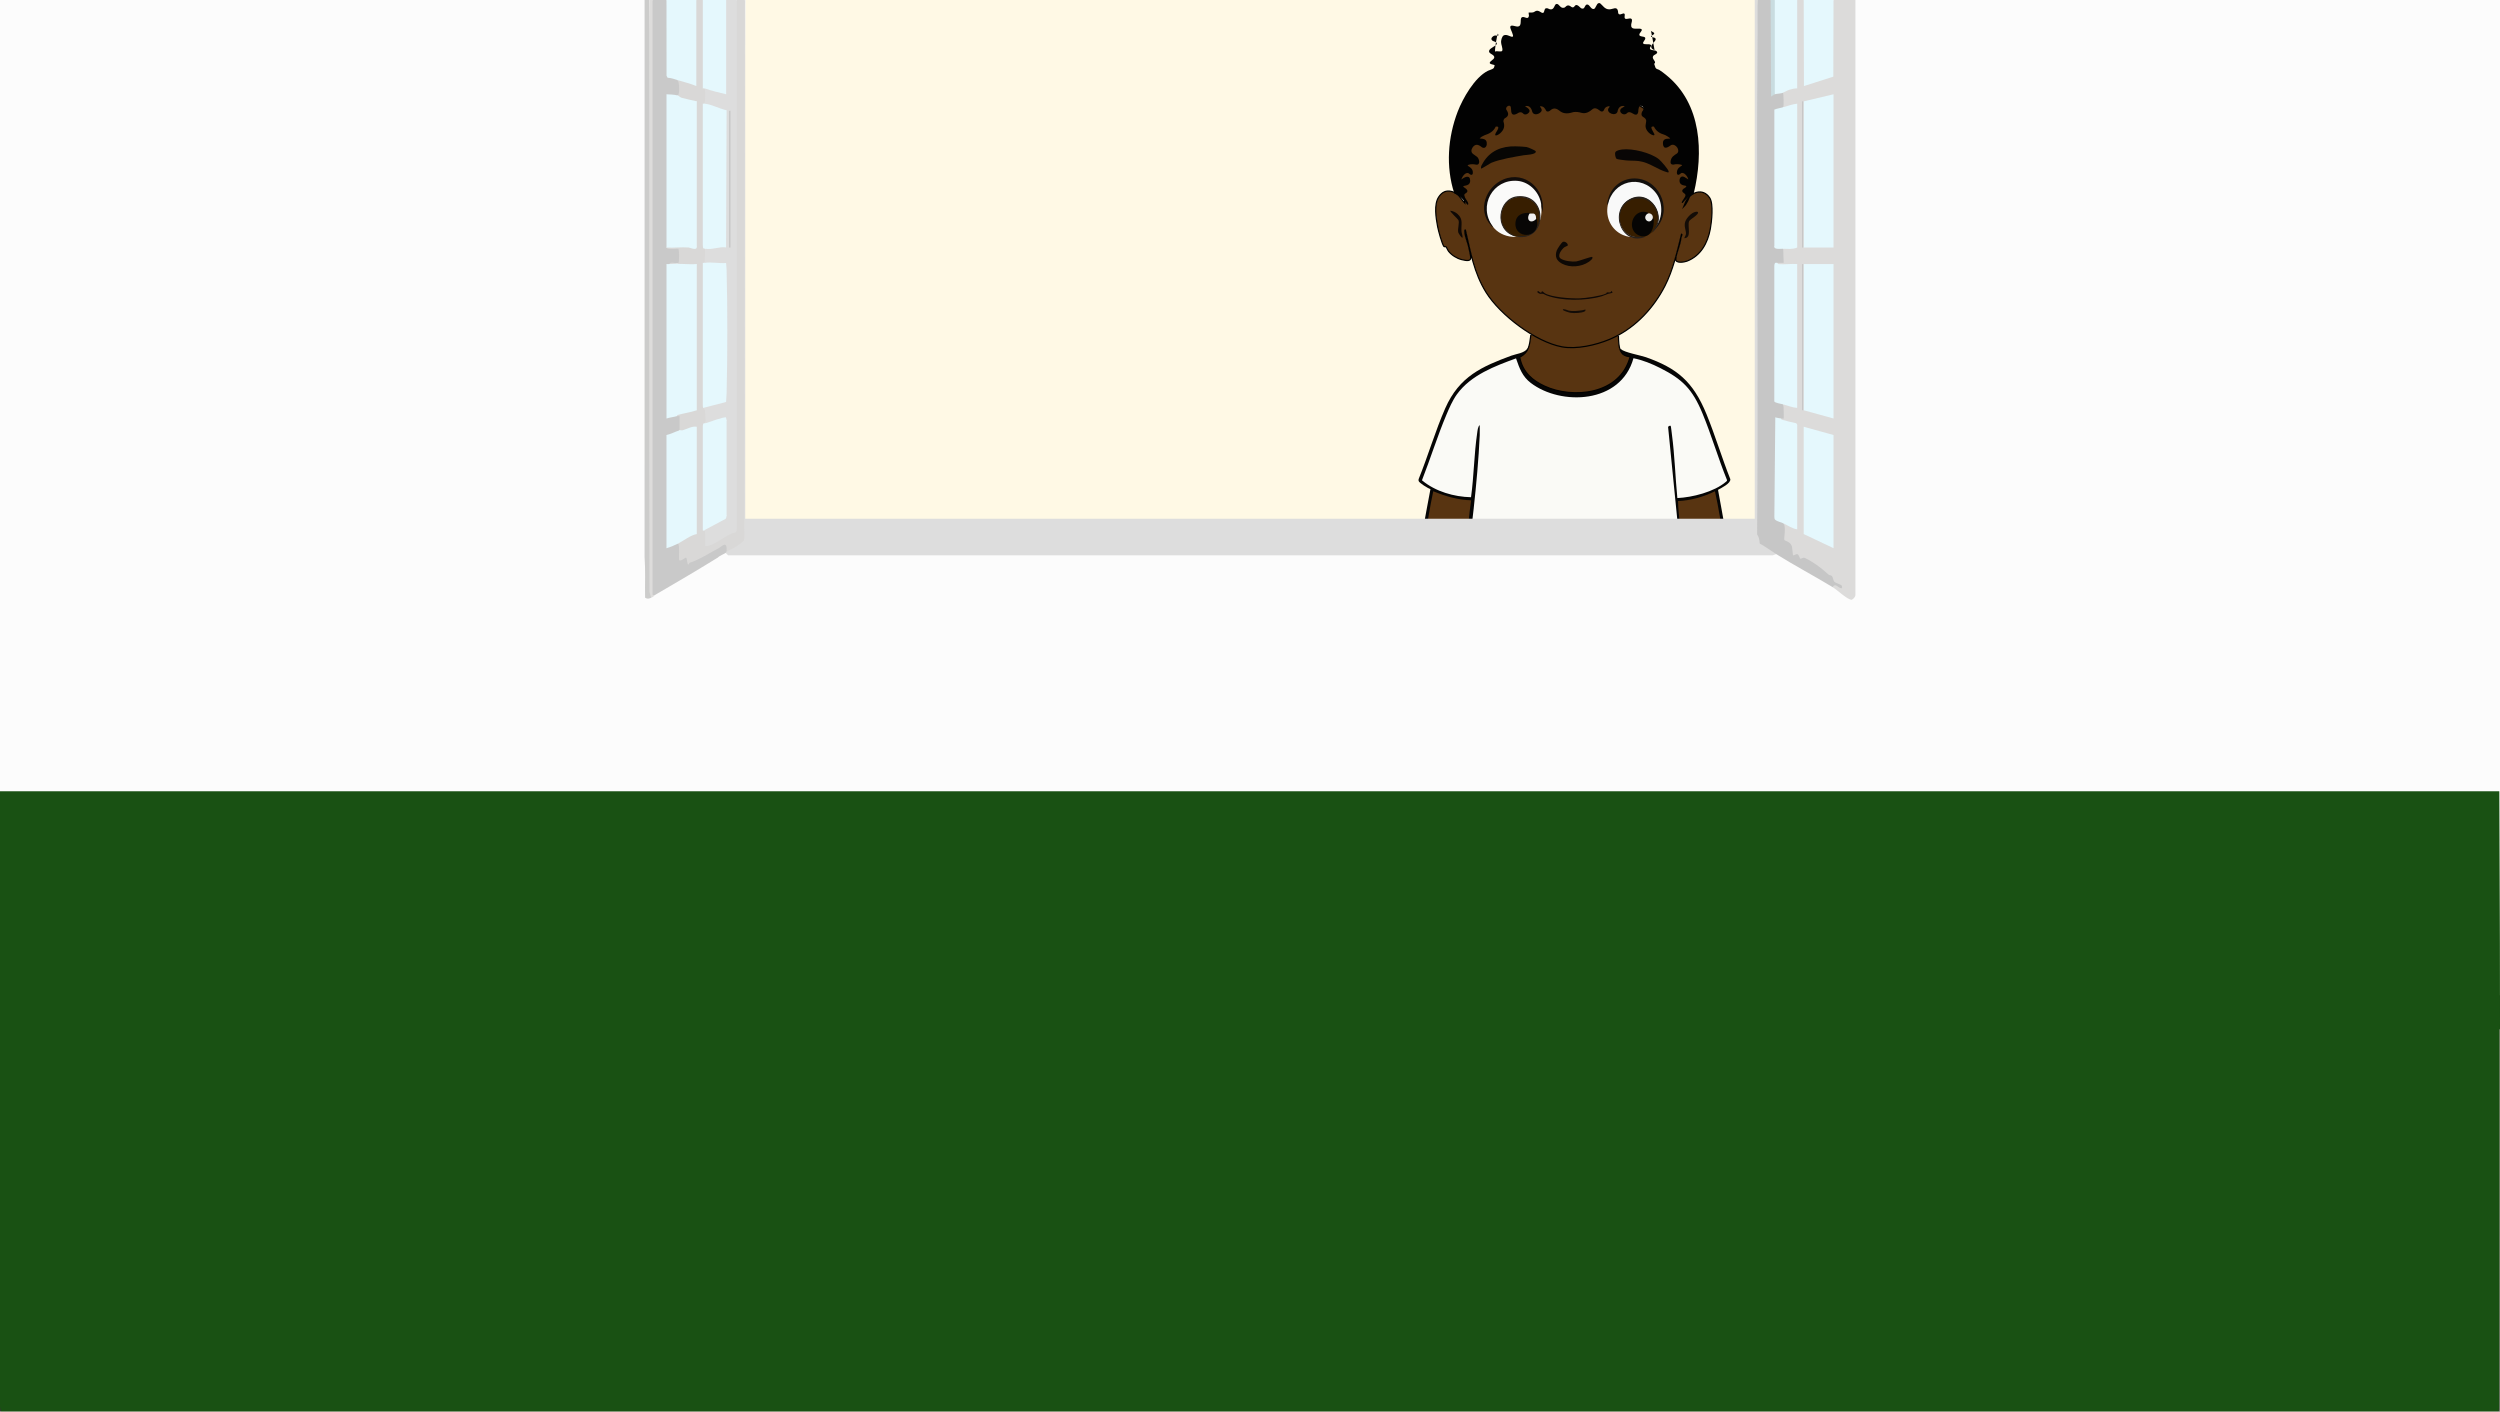 <?xml version="1.0" encoding="UTF-8"?>
<svg id="Ebene_1" xmlns="http://www.w3.org/2000/svg" version="1.1" viewBox="0 0 2034.72 1149.12">
  <rect x="0" y="0" width="2034.72" height="1149.12" fill="#333333" stroke="none"/>
  <!-- Generator: Adobe Illustrator 29.7.1, SVG Export Plug-In . SVG Version: 2.1.1 Build 8)  -->
  <defs>
    <style>
      .st0 {
        fill: #0e0806;
      }

      .st1 {
        fill: #27201b;
      }

      .st2, .st3 {
        fill: #583411;
      }

      .st4 {
        fill: #090605;
      }

      .st5 {
        fill: #cccccb;
      }

      .st6 {
        fill: #848d79;
      }

      .st7 {
        fill: #110c0a;
      }

      .st8 {
        fill: #fafaf6;
      }

      .st9 {
        fill: #120f0d;
      }

      .st10 {
        fill: #130c07;
      }

      .st11 {
        fill: #fcfcfc;
      }

      .st12 {
        fill: #c9dce0;
      }

      .st13 {
        fill: #080808;
      }

      .st14 {
        fill: #0d0805;
      }

      .st15 {
        fill: #d9d8d7;
      }

      .st16 {
        fill: #f1efee;
      }

      .st17 {
        fill: #080605;
      }

      .st3 {
        stroke: #000;
        stroke-miterlimit: 10;
      }

      .st18 {
        fill: #29221d;
      }

      .st19 {
        fill: #020202;
      }

      .st20 {
        fill: #c9c9c9;
      }

      .st21 {
        fill: #070604;
      }

      .st22 {
        fill: #060504;
      }

      .st23 {
        fill: #050505;
      }

      .st24 {
        fill: #eeeeec;
      }

      .st25 {
        fill: #dddcdb;
      }

      .st26 {
        fill: #bbbbba;
      }

      .st27 {
        fill: #f9f9f9;
      }

      .st28 {
        fill: #cac8bb;
      }

      .st29 {
        fill: #195113;
      }

      .st30 {
        fill: #371e00;
      }

      .st31 {
        fill: #fff9e5;
      }

      .st32 {
        fill: #493e36;
      }

      .st33 {
        fill: #ddd;
      }

      .st34 {
        fill: #0e0805;
      }

      .st35 {
        fill: #385b77;
      }

      .st36 {
        fill: #fafaf9;
      }

      .st37 {
        fill: #e5f8fd;
      }

      .st38 {
        fill: #c6c6c6;
      }

      .st39 {
        fill: #cb050b;
      }

      .st40 {
        fill: #dcdbda;
      }

      .st41 {
        fill: #bebebe;
      }
    </style>
  </defs>
  <rect class="st11" y="0" width="2034.72" height="810.01"/>
  <path class="st31" d="M1434.17-.04l3,.92v420.1l-3,1.2-1.44,1.92h-824.07l-1.88-1.92c-.83-.1-1.47-.2-1.47-.3-.25-138.9.09-283.28,1.47-421.92h827.39,0Z"/>
  <g>
    <path class="st23" d="M1319.43,284.19c2.01,2.49,16,5.07,20.19,6.55,25,8.84,38.3,19.47,49.32,46.45,7.05,17.25,12.47,35.48,19.35,52.82.46,3.41-7.47,7.25-10.01,8.67,1.93,10.83,4.11,21.78,5.8,32.77,4.5,29.25,6.35,59.38,11.09,88.44,3.89,23.85,12.38,51.17.26,74.12-3.62,6.85-5.23,6.59-10.47,10.2-1.47,1.01-2.56,3.28-4.76,4.41-3.27,1.68-4.16.45-6.61.79-.85.12-2.98,2.29-4.44,2.64-3.4.8-5.76-.22-5.58-4.42.34-7.93,6.87-20.75,7.6-29.4v-13.16s-3.32,12.47-3.32,12.47c-1.88,3.65-6.6,11.73-10.5,12.04-7.77.62-2.41-11.62-1.5-15.81,2.5-11.58,1.18-22.84,4.47-34.12,1.3-4.44,4.7-10.02,4.68-14.56-.02-3.47-1.62-9.49-2.33-13.15-2.92-15.01-6.81-30.43-10.2-45.39-.16-.7.03-1.99-.8-1.84l3.81,37.66c.68,3.57-9.11,5.5-9.26,6.15-.15,9.96.31,19.98.06,29.94-.16,6.23-.85,12.73-1.1,18.95-2.57,63.3-7.68,126.52-11.93,189.68-.04,3.06-9.09,5-9.23,5.58.37,1.71-.45,7.03.13,8.09.17.31,4.23,1.8,5.16,2.42,1.15.76,4.43,3.42,5.3,4.42,1.7,1.97,2.95,6.6,4.1,7.61,1.54,1.35,6.54,3.51,8.91,5.22,7.61,5.5,16.39,14.18,18.13,24.49.24,2.03.21,4.08,0,6.12-2.88,20.56-24.72,22.55-39.72,20.11-15.62-2.54-42.04-16.14-48.08-33.77-2.48-7.24-.48-20.02,2.16-27.14,1.08-2.9,4.97-8.77,5.4-10.42.28-1.08.3-4.85.11-5.99-.5-3.09-8.45-2.57-9.19-6.75-3.01-60.91-6.92-121.64-11.93-182.34-.38-4.56-.14-9.77-1.05-14.11-.49-.38-4.22-.45-4.37-.27-.16.19-.48,4.38-.53,5.21-4.56,64-9.6,127.98-13.03,192.11,0,3.1-9.07,5.01-9.21,5.61-1.33,5.55,2.66,9.15,4.46,13.9,2.95,7.78,3.41,14.67,3.15,23.06-.44,6.34-3.68,4.94-3.25-.61l-.77-1.48c1.19-6.53-.51-13.18-2.62-19.24-1.76,6.91-12.97,14.32-18.68,10.31-7.08-10.31-21.7-21.46-30.08-6.63,6.87.56,13.62,3.3,18.51,9.24,8.57,13.07-5.28,4.16-9.54-.19-5.51-3.61-12.16-3.93-17.64-.08l-1.46-.5c-1.39-.55-1.21-1.77.54-3.67,1.23-.88,2.99-1.34,4.07-2.44,3.34-3.38,3.75-8.34,8.9-11.36,1.02-.6,5.22-1.92,5.37-2.19.56-1-.28-7.01.11-8.74-1.76-.8-7.42-2.22-8.55-3.57-.61-.73-1.06-5.98-1.22-7.5-3.13-29.29-3.57-59.83-5.43-89.33-2.51-39.96-5.92-79.95-7.06-119.92-.75-6.61,1.08-16.49.03-22.67-.33-1.92-2.75-1.88-4.16-2.64-1.77-.95-4.96-2.31-5.09-4.68l4.37-35.82-11,47.84c-4.83,12.75,3.06,20.95,4.9,32.79,1.37,8.81.38,16.1,2.47,25.36.81,3.61,5.11,13.69,1.7,16.34-5.3,4.11-12.83-8.98-14.41-13.6l-2.6-10.21v11.32c0,8.44,7.03,22.18,7.59,30.6.31,4.64-1.79,5.85-5.67,5.15-1.96-.35-3.4-2.43-4.57-2.7-.83-.19-2.03.44-3.05.35-3.03-.27-4.52-2.06-6.89-3.73-5.38-3.8-9.11-6.35-12.43-13.05-12.08-24.4-1.5-56.2,2.17-81.59,3.92-27.11,5.83-54.62,10.01-81.71,1.64-10.62,3.85-21.17,5.73-31.65-1.85-.45-9.23-5.03-9.62-6.61-.13-.52-.1-1.03.02-1.55,7.59-18.72,13.57-39.22,21.64-57.6,11.52-26.21,30.29-34.09,53.65-42.78,4.37-1.62,10.38-1.88,13.41-5.95"/>
    <path class="st8" d="M1329.49,291.56h0c7.54,1.53,14.85,4.49,21.82,8.02,17.82,9.01,26.05,16.88,34.38,37.02,7.23,17.48,12.73,36.44,19.88,54.03.19.81-.4,1.12-.88,1.53-9.67,8.27-27.54,12.67-39.51,13.2-1.67-17.06-2.16-34.67-4.41-51.62-.14-1.04-.77-6.88-1.01-7.13-.32-.34-1.94.08-2.11.97l15.39,155.11c-15.62,7.84-34.39,11.54-51.46,13.43-35.44,3.92-82.08,3.41-116.59-6.53-2.57-.74-14.49-4.54-15.81-5.99-.66-.73-.58-1.5-.55-2.43.24-7.71,2.78-18.89,3.73-27.05,4.55-38.94,10.2-80.78,11.98-119.86.12-2.74-.07-5.52,0-8.25-1.58,1.14-1.79,4.5-2.09,6.51-2.54,17.2-2.62,34.94-5,52.17-13.71-.32-28.83-4.51-39.93-13.78,6.85-17.47,12.61-36.04,19.86-53.26,2.37-5.62,5.06-11.83,8.54-16.66,11.48-15.91,31.45-23.19,48.16-29.32,2.83,8.3,5.26,14.82,11.99,19.97,24.56,18.77,73.38,17.11,83.58-20.06l.04-.02h0Z"/>
    <path class="st35" d="M1364.65,509.36h0c-.69,11.5-.59,23.08-1.06,34.6-2.18,53.71-5.87,109.08-9.77,162.74-.97,13.37-2.24,26.76-3.5,40.1-15.88,7.64-34.99,7.32-51.08.48-1.88-19.76-2.21-39.7-3.35-59.54-2.61-45.15-6.87-90.17-9.72-135.27-.05-.82-.31-1.39-.56-2.11,2.01.07,14.04-.52,14.07-2.76.02-2.06-7.7-.31-8.9-.28-5.2.14-11.13.29-16.29,0-1.67-.09-8.55-2.11-8.91-.32-.65,3.22,11.4,2.62,11.38,3.67l-14.03,195.88c-.73,1.79-5.16,3.2-6.99,3.73-13.85,4.05-31.33,2.62-44.72-2.82-1.46-10.35-2.28-21.07-3.04-31.58-1.41-19.54-2.01-39.18-3.26-58.73-3.16-49.26-7.29-98.4-7.57-147.79,15.8,5.33,32.51,8.48,49,9.78,23.96,1.89,50.29,1.97,74.17-.61,14.92-1.61,29.7-4.81,44.13-9.17h0Z"/>
    <path class="st2" d="M1197.35,407.18h0c-1.91,12.15-2.38,24.63-4.58,36.73-4.29,23.57-11.93,47.43-16.16,71.08-2.58,14.42-.48,12.56,3.28,24.83,3.46,11.28,1.75,20.79,3.97,31.62.73,3.54,2.63,7.76,3.08,11.21,1.32,10.32-7.23-1.07-8.97-4.55-2.77-5.56-2.81-11.09-4.59-16.84-1.55-5.01-3.55-4.86-4.12.51-1.73,16.4,3.27,30.53,7.51,45.89.15,3.39-2.93,1.85-4.61.87-8.8-5.17-14.03-30.49-14.88-41.01-.2-.17-1.21.88-1.36,1.24-.46,1.16.66,9.17.98,11.12,1.59,9.57,5.09,18.59,9.59,26.79-4.04.44-7.35-3.92-9.43-7.39-5.65-9.47-6.53-21.9-7.36-32.99-1.98-2.52-1.66,8.05-1.61,8.86.47,7.74,2.85,16.66,5.95,23.56-1.19.33-1.2-.77-1.73-1.4-17.39-20.59-5.3-58.28-1.67-82.3,3.72-24.65,5.38-50.17,8.91-74.99,1.92-13.49,4.18-26.9,6.95-40.19,9.9,4.05,20.24,7.1,30.86,7.35h-.01Z"/>
    <path class="st2" d="M1408.52,598.71h0c2.18-6.29,4.32-12.73,5.25-19.45.33-2.35,1.44-11.6.15-12.98-.92-.99-.91.23-1.09.89-1.04,3.79-.97,10.05-1.78,14.52-1.4,7.69-4.6,18.34-10.39,23.14-1.38,1.14-3.41,2.5-5.14,1.54,6.98-10.76,10.89-24.87,10.82-38.25-.81-.17-1.23.2-1.51,1.04-.97,2.87-1.42,10.03-2.32,13.9-1.66,7.19-6.54,21.94-12.57,25.56-.95.57-3.77,1.9-4.12.14,2.91-13.32,8.69-26.96,8.1-40.98-.09-2.23-1-14.3-3.93-8.67-4.21,8.08-1.53,17.96-10.16,25.85-1.73,1.58-4.18,3.36-4.27-.6-.08-3.17,3.6-12.63,4.2-17.22,1.38-10.44.14-17.88,3.43-28.55,4.04-13.09,5.06-10.73,2.31-25.55-6.01-32.41-16.34-62.34-19.22-95.77-.27-3.13-.47-6.34-.55-9.48,10.25-.39,20.65-3.35,30.06-7.94,3.01,13.64,5.24,27.51,7.21,41.4,3.96,27.86,5.78,56.56,10.55,84.16.94,5.45,2.56,10.88,3.46,16.28,3.06,18.26,4.66,43.36-8.5,57.03h.01Z"/>
    <path class="st3" d="M1317.22,273.3c.18,9.42.76,16.53,9.55,16.99-8.16,31.26-46.92,34.52-69.68,23.97-9.55-4.43-17.76-11.05-20.14-23.14-.25-1.27.15-.5.72-.85,6.5-3.87,7.16-8.55,8.29-17.67"/>
    <path class="st39" d="M1341.51,272.63"/>
    <path class="st39" d="M1342.65,270.08"/>
    <path class="st13" d="M1329.04,288.62c-2.91-.28-6.34.61-9.09-.48,3.12,0,6.16.32,9.09.48Z"/>
    <path class="st3" d="M1309.95,276.24h0c-11.2,4.67-26.85,8.24-38.72,6.04-21.16-3.92-50.08-25.61-61.75-44.36-9.88-15.88-12.53-32.63-16.82-50.71-.78-.12-.49,1.13-.44,1.65.36,4.59,2.75,9.14,3.49,13.68,1.13,6.89,4.1,11.35-6.15,8.73-3.9-1-7.99-3.51-10.52-6.69-.79-.99-1.53-3.03-2.07-3.59-.64-.66-1.4.15-1.8-.42-1.65-2.35-4.49-12.9-5.1-16.12-1.33-7.03-3.12-18,.85-24.06,2.63-4.02,5.99-5.71,10.56-4.55,6.01,1.53,6.83,5.45,10.73,9.47-1.2-19.08-15.67-13.82-3.98-27.47,4.2-4.91,16.3-35.61,20.32-40.64,7.41-9.27,30-16.45,36.18-26.65,9.07,7.43,80.69,10.04,90.74,16.05,21.61,12.93,9.19,15.1,31.51,26.21,17.04,8.48,12.37,46.53,3.43,55.35l1.57-3.82c3.85-7.99,13.97-11.8,19.53-3.28,3.18,4.87,1.58,19.35.5,25.22-2.14,11.65-7.9,21.99-19.03,26.25-2.1.81-9.34,2.1-9.09-1.68.33-5.17,3.74-11.56,4.15-17.22.05-.64,1.39-2.95.56-3.09-3.5,14.1-6.96,29.36-13.56,42.22-9.11,17.74-23.39,33.09-40.99,41.58-1.2.58-2.93,1.42-4.09,1.9h-.01,0Z"/>
    <path class="st36" d="M1254.49,167.68h0c.53,7.7-.56,14.55-6.36,19.77-9.12,8.21-25.77,6.97-33.19-3.1-21.86-25.78,21.29-55.12,37.3-26.78,1.49,2.64,3.4,7.47,2.25,10.12h0Z"/>
    <path class="st27" d="M1345.86,186.73c-1.21,1.51-2.87,2.78-5,3.81-6.65,2.66-13.15,3.67-19.99.71-9.42-4.08-14.39-14.13-12.28-24.51,2.35-22.36,31-26.56,41.56-7.66,4.83,8.64,3.64,21.67-4.29,27.65Z"/>
    <path class="st4" d="M1320.31,121.64h0c8.31-1,23.14,2.59,29.87,7.95,1.45,1.15,8.18,8.68,7.96,10.23-.12.82-.76.51-1.25.38-8.21-2.24-14.1-7.91-23.12-9.12-3.2-.43-7.13-.19-10.4-.54-1.25-.13-6.88-.8-7.51-1.18-1.12-.69-1.74-4.18-1.14-5.48.68-1.47,4.15-2.06,5.59-2.23h0Z"/>
    <path class="st21" d="M1205.39,137.21h.01c-.32-1.79.63-2.99,1.45-4.43,5.74-10.12,15.57-13.94,26.52-13.68,2.39.06,6.8.21,9.03.54,1.1.16,7.37,2.77,7.54,3.54.6,2.73-8.1,2.87-9.71,3.15-7.95,1.38-19.03,3.12-26.4,6.15-1.08.45-8.12,5.11-8.44,4.73h0Z"/>
    <path class="st0" d="M1254.47,238.11h-.01c.09-.04.17-1.3,1.1-.91.14.06,1.33,1.23,1.85,1.54,5.14,3.06,20.43,4.36,28.13,4.1,5.08-.17,18.1-2.05,21.51-3.9.87-.48.64-.97.72-1.01.19-.1,4.21.82,3.31-1.27,3.14,1.98.08,1.84-2.18,2.47-1.42.39-3.42,1.44-5.2,1.97-13.12,3.92-32.83,4-45.15-.73-.75-.29-2.1-1.14-2.62-1.26-1.09-.24-1.69.27-2.76-.07-.98-.32-2.42-1.2-1.83-1.83,1.11-1.18,1.66,1.51,3.13.9h0Z"/>
    <path class="st7" d="M1214.95,184.35c-.19.95-1.16-.5-1.36-.72-11.64-12.56-4.24-31.62,10.01-37.6,17.48-7.34,34.8,7.83,31.81,26.89l-.9-5.23c-.72-10.48-9.33-19.55-19.33-20.47-20.01-1.83-32.6,20.31-20.22,37.13h-.01Z"/>
    <path class="st9" d="M1332.45,145.32c19.59,1.85,29.71,27.81,13.87,41.89-.64.63-.87.36-.45-.48,7.49-7.28,8.3-21.2,2.01-29.48-12.1-15.92-35.27-10.3-39.28,9.48-1.04-1.08-.18-3.13.13-4.38,2.77-11.25,12.81-18.06,23.72-17.03h0Z"/>
    <path class="st14" d="M1275.83,200.02h0c-.08.12-1.99.74-2.67,1.26-2.19,1.69-6.13,6.94-2.92,9.19,2.75,1.93,9.29,2.72,12.55,2.33,2.15-.26,12.59-4.19,13.07-3.69,1.19,1.26-1.98,3.46-2.76,4.01-6.04,4.16-15.35,4.96-21.79,1.47-4.41-2.39-6.02-5.62-4.3-10.71.45-1.32,4.02-6.75,5.09-7.07,2.09-.63,4.61,1.92,3.73,3.21h0Z"/>
    <path class="st10" d="M1381.77,172.45c1.82,1.9-6.39,6-7.04,7.63-1.53,3.83,2.49,13.6-3.87,13.8.16-1.34,1.27-2.11,1.33-3.61.12-2.93-1.93-6.2-.52-10.07,1.18-3.26,6.39-8.77,10.1-7.75h0Z"/>
    <path class="st34" d="M1190.39,193.39h.01c-.67.79-3.4-3.64-3.53-4.16-.76-3.09,1.16-7.68.11-10.11-.26-.61-7.21-7.12-6.58-7.62,1.99.15,4.37,1.31,5.87,2.65,4.98,4.44,2.74,8.58,3.22,14.24.14,1.7,1.01,3.26.9,5h0Z"/>
    <path class="st10" d="M1290.35,251.92h0c.29.32-.04,1.23-.56,1.53-2.44,1.39-8.54,1.56-11.36,1.18-.98-.13-6.44-1.69-6.44-2.55,0-1.29,4.35.63,4.96.76,3.27.7,7.47.13,10.81-.32.51-.07,2.5-.69,2.59-.59h0Z"/>
    <path class="st32" d="M1346.32,187.21c-2.62,2.33-2.46,2.14-5.45,3.33,1.15-1.51,3.73-2.57,5-3.81l.45.48Z"/>
    <path class="st30" d="M1233.99,192.75h0c-.72-.13-.96-.35-1.36-.47-6.39-2.68-12.08-8.7-10.84-18.04,2.83-21.17,33.91-17.31,31.42,4.52-1.25,10.96-9.57,14.81-19.21,13.99h-.01,0Z"/>
    <path class="st18" d="M1233.97,192.67h0c2.28-.97,4.81-.23,7.3-.68,14.19-2.54,15.94-25.35,1.9-30.24-20.86-7.26-29.87,22.58-10.27,29.92l-.29.52c-17.21-4.97-13.8-30.91,2.48-32.48,25.38-2.44,24.79,37.61-1.12,32.95h0Z"/>
    <path class="st30" d="M1344.71,189.04c-1.48,1.24-3.7,2.59-5.45,3.33-6.85,1.52-13.42,1.03-18.01-5.23-5.52-7.53-3.97-19.3,4.07-24.18,16.75-10.18,32.74,12.19,19.4,26.08h-.01Z"/>
    <path class="st1" d="M1344.68,189.39h0l3.41-6.19c3.98-8.63-2.48-20.27-11.41-21.38-22.99-2.83-23.8,28.92-5.4,30.89h7.95c-19.3,8.14-30.42-20.78-13.04-30.55,17.17-9.66,32.42,15.56,18.49,27.23h0Z"/>
    <path class="st17" d="M1245.37,173.31h0l.62,1.07c-1.57,3.17.52,4.65,2.98,2.42l1.1.43c.2.72.84,1.23,1,2.56,1.88,15.14-18.64,14.68-17.67,1.71.53-7.11,6.4-8.66,11.97-8.19h0Z"/>
    <path class="st16" d="M1249.95,175.71h0c.32.93.1,1.92.27,2.53-4.13,4.39-8.6.88-5.36-4.42,2.25.19,4.12-.93,5.09,1.89h0Z"/>
    <path class="st22" d="M1341.3,172.96h0c-.77,4.45-.34,5.76,3.62,4.93,1.55-.35,1.02.95,1.03,2.13.11,8.93-5.3,14.97-12.61,11.35-8.33-4.13-5.91-17.1,2.64-18.88,2.41-.5,3.48.25,5.31.47h0Z"/>
    <path class="st24" d="M1344.6,178.77h0c-2.89,4.08-8.24-1.34-3.98-4.65.18.02.95-.64,1.85-.48,2.39.43,3.59,3.06,2.13,5.12h0Z"/>
  </g>
  <rect class="st11" x="12" y="444.32" width="2014" height="365.69"/>
  <path class="st29" d="M2034.16,644.01c.84,163.3.84,336.77,0,500.93l-.93,4.62H1.14l-1.22-4.62v-500.93h2034.24Z"/>
  <path class="st28" d="M2034.16,1148.6c.27-.84.59-.83.96,0v.96H-.08v-.96h2034.24Z"/>
  <polygon class="st6" points="2035.12 1148.6 2034.16 1148.6 2034.16 1124.61 2034.16 1100.62 2034.16 1045.92 2034.16 837.69 2035.12 837.69 2035.12 1148.6"/>
  <g>
    <path class="st40" d="M1468.01-.04l.76.88.19,66.64c7.44-1.93,14.89-4.18,22.37-6.76l.19-59.61.76-1.14h17.82v484.13c.15,1.96-2.66,4.12-3.16,4.07-3.67-.31-11.44-7.91-15.43-10.32-.2-1.9.02-2.59.72-2.95-1.15-4.13-1.85-5.14-3.91-5.18-6.53-5.84-13.21-10.99-20.04-13.88-2.53,1.47-3.55.54-5.53-2.95-3.08,2.45-4.72.13-4.93-6.98-1.81-2.44-3.83-4.18-6.05-5.23l-.34-2.27c.46-4.35.45-8.16.28-12.38l1.3-1.28c1.92.43,6.79,2.63,8.6,3.97.45.34.79,1.23,1.1,2.11l-.76-.66v-83.11l.76-1.16c-2.33,1.01-12.84-1.61-13.23-3-.17-.62-.11-1.51-.04-2.28-.07-1.57.47-2.32,1.6-2.24-.32-3.94-.22-7.03.3-9.28,2.75-1.78,6.93-.52,9.9.8.57.25,1.04,1.18,1.48,2.08l-.76-.66v-115.24l.76-1.17c-2.2,2.37-15.47,3.28-16.18,1.31-.21-.58-.19-1.48-.13-2.27l.33-1.92,4.15-.11c-.46-4.43-.32-7.59.45-9.49l1.2-1.87c2.02-.55,6.93-.91,8.92-.56.47.08.88.77,1.26,1.47l-.76-.66v-115.24l.76-1.17c-3.29,3.36-7.94,4.91-11.38,2.88l-.51-1.44c.17-3.38.27-7.25-.62-10.07l.92-2.28c3.57-1.94,7.18-3.09,10.84-3.68V1.11l.76-1.15h5.31-.03,0Z"/>
    <path class="st33" d="M606.54-.04v422.22h821.65V-.04h2.28l.52,6.75c.07,133.92.08,268.46.02,403.64l-.29,24.04c1.04.06,2.28,4.46,1.9,6.62,3.69,1.54,7.37,4.07,10.98,6.67.37.26.71.79,1.05,1.34s.68,1.24.99,1.95l-2.83,1.01-850.14.02-2.06-1.98c-.39-2.45-.04-2.64.76-.96l.52-1.63c4.54-2.54,8.92-5.6,13.16-9.19l.36-437.08.76-1.2h.38-.01Z"/>
    <path class="st38" d="M1441.09-.04l.76.64.37,75.46c1.03-1.2,1.79-.98,2.28.67.83-3.33,4.57-3.6,5.69-.96.29.1.99-.29,1.11.05.22.62.7,10.05.03,11.46-1.74,3.48-5.18,4.1-7.21,1.92l.76.66v109.97l-.76,1.16c2.16-.47,4.4-.63,6.73-.47l.48,1.91.38,11.52h-5.31c-.26,1.1-.77,1.97-1.53,2.62v108.85l6.07,1.66.39,2.02c.48,1.61.55,11.12.38,11.52-.13.31-1.81-.22-2.28,0-1.02,1.57-2.3,2.12-3.82,1.63l-.75,78.79c2.12,1.36,4.28,2.32,6.5,2.88l.35,2.11c2.07,3.66.05,11.48.56,13.46.18.71,5.19,1.21,6.19,5.44.31,1.3.65,6.54.87,6.93.33.6,2.54-1.2,3.54-.85,1.29.46,1.77,3.29,2.38,3.65.69.4,2.2-1.25,3.63-.59,6.4,2.97,13.14,7.83,19.3,13.53.92.85,2.03.32,2.88,1.34.8.95.88,3.49,1.97,4.61s5.57,2.06,6.08,3.34c.36.91.09,2.01-.56,1.91-2.53-.39-4.78-4.66-7.02-.96-15.26-9.24-30.66-17.35-45.89-26.87-4.46-2.79-8.9-6.13-13.41-8.58-.38-4.07-.75-5.31-2.15-7.45.88-106.66.05-213.63-.01-320.26-.02-38.29.54-76.43.4-114.72h10.62Z"/>
    <path class="st20" d="M542.45-.04l.76.88.05,59.73c2.22,1.09,4.6,1.87,7.14,2.35l1.15,2.29c2.66.66,2.88,13.72,0,12.47l-1.54,1.59c-2.31-.69-4.57-.68-6.8.03v120.98l-.76,1.18c3.08.63,6.17.77,9.28.44,2.23-1.25,2.15,10.15,1.07,12.18-2.7.04-5.39.31-8.07.82-.31,1.25-.81,2.11-1.52,2.57v120.56c2,.01,4-.28,6.01-.87l1.58,1.52c.76-.45,2.4-1.29,2.94-.08.19.42.48,11.91-.66,11.6-2.83,4-7.54,6.24-10.62,3.84l.76.67v90.28l-.76,1.17c2.67-3.75,6.5-5.34,9.48-3.84,1.16-.35,1.67,1.49,1.55,5.53-.43,5.58-.03,7.6,1.21,6.07,2.96-3.27,4.82-2.13,5.59,3.42,9.74-4.87,19.42-10.16,29.04-15.88,2-1.02,4.05,4.56,2.05,7.58-.34.21-.61.87-.76.96-1.75,1.08-3.56,1.79-5.31,2.88l-1.14.96c-17.15,10.6-34.37,20.68-51.58,30.71-1.41,1.14-2.17.65-2.28-1.48V1.15l.77-1.2h11.38-.01Z"/>
    <path class="st15" d="M572.03-.04l.76.88v68.58l.76,2.51c1.75.74,1.63,11.93,0,12.47l-.76,2.59-.02,112.71c.4.71.78,1.62,1.16,2.73,1.18,1.04.81,10.71-.38,11.52l-.76,2.58-.02,113.16-.36,2.3c2.53-1.08,3.25,8.92,1.9,12.47.02,1.77-.47,2.43-1.49,1.98-.06,29.46-.08,57.9-.03,85.35,1.69-.85,2.34,2.68,1.94,10.57,2.1.22,4.26-.8,6.36-1.84,6.04-3.64,11.99-7.01,17.86-10.1V1.16l.76-1.2h6.45l-.38,438.07c0,1.3-.24,1.65-.63,2.24-.58.87-4.5,3.55-5.52,4.26-2.71,1.89-5.54,2.83-8.26,4.53.74-9.91-4.04-4.17-5.99-3.16-8.03,4.2-16.24,9.69-24.09,12.15-.37.12-.77,1.63-1.17,1.5-.85-.3-.94-5.09-1.61-5.62-.73-.57-4.48,3.52-5.83,1.85-.34-.85.67-11.69-.76-13.44l1.15-2.57c2.18-1.71,11.9-7.78,13.3-6.23.26.29.49.69.73,1.13l-.76-.67v-85.49l.76-1.17-1.04,1.8c-4.22,1.08-8.4,2.06-12.55,2.93l-.45-1.85v-11.52h-2.28c-.13-.68-.25-1.52-.09-2.09.51-1.83,14.09-4.35,16.4-2.7l-.76-.66v-117.16l.76-1.17-1.31,1.35c-6.08,1-12.3.71-18.43.4-.44-.02-.88-.28-1.32-.57s-.89-.72-1.32-1.18c1.39-2.72,6.55.46,7.53-1.09.57-.91.57-9.14.09-10.82-.57-2.03-8.52,1.09-9.9-1.52.4-.47.79-.91,1.2-1.22s.8-.58,1.2-.61c7.45-.58,15.13-.55,22.25,1.35l-.76-.66v-116.68l.76-1.17c-4.92,1.84-10.44.43-15.12-2.64l-.43-2.16c1.86-.52,1.43-11,0-12.47.43-.37.87-.7,1.32-.9s.88-.38,1.29-.27c3.94,1.07,7.89,2.18,11.8,3.81V1.12l.76-1.16h5.33Z"/>
    <path class="st33" d="M599.71-.04v430.38c-.07,1.97-.73,2.74-1.43,3.11-7.04,1.3-15.44,9.73-22.27,10.84-.7.11-1.41-.1-2.1-.03-.08-2.55.27-10.91-.44-12.35-.21-.43-.55,0-.7-.13l.18-2.06c6.23-3.27,12.37-6.58,18.4-9.94-.3-.08-.75-.36-.76-.89-.24-24.62-.24-51.05,0-75.69l.76-1.15c-1.07-.44-2.2-.47-3.39-.07l-13.12,4.23-.56-1.76c-.08-2.82-.18-7.94-.63-10.35-.28-1.53-.9-1.14-1.26-2.13l.27-2,17.52-4.57c.65-1.04.85-28.16.88-32.68.19-25.65.02-52.65-.45-77.29-5.01.55-10.31.9-15.36.23-.63-.08-1.2-.93-1.73-1.72l.38-11.52,1.33-1.74c5.01-.17,9.99-.8,14.94-1.91l.41-107.26-15.6-4.99-1.46-2.13c.45-3.93.71-8.64,0-12.47.98-.57,1.98-1.15,2.99-.93l13.7,3.58V1.12l.76-1.16h8.74,0Z"/>
    <path class="st5" d="M528.41-.04l.52,26.76c.21,151.53.33,303.07.38,454.61.85,1.44,1.06,3.15.62,5.15-1.86.84-2.98,1.23-4.91-.05-.21-10.98.38-22.18-.41-33.02l.02-453.45h3.79-.01Z"/>
    <polygon class="st37" points="1492.28 -.04 1492.12 62.39 1468.21 70.03 1468.01 -.04 1492.28 -.04"/>
    <path class="st37" d="M566.72-.04v70.05c-5.03-2.03-10.12-3.27-15.17-4.79-2.7-.81-5.42-1.89-8.16-1.91l-.89-1.58-.05-61.76h24.27,0Z"/>
    <path class="st37" d="M590.99-.04v76.77c-5.81-1.43-11.67-2.73-17.45-4.8-.48-.17-1.03.13-1.52,0V-.04h18.97Z"/>
    <path class="st37" d="M1462.7-.04v71.97c-2.05,0-4.17.43-6.21,1.08s-4.23,2.09-6.3,2.76c-1.75.56-3.92.38-5.69.96l-.76-.89V1.12l.76-1.16s18.2,0,18.2,0Z"/>
    <path class="st25" d="M531.07-.04v484.04l1.52.56c-.66,1.24-1.83,1.54-2.65,1.92l-1.34-4.77c-.43-160.49-.06-321.19-.18-481.75h2.65Z"/>
    <path class="st12" d="M1444.5-.04v76.77c-.87.28-2.14,1.35-3.03,1.92l-.38-78.69s3.41,0,3.41,0Z"/>
    <path class="st33" d="M585.3,452.89c-.19.12-.64.65-1.14.96l1.14-.96Z"/>
    <polygon class="st37" points="1492.28 76.73 1492.28 201.48 1468.01 201.48 1468.01 82.49 1492.28 76.73"/>
    <polygon class="st37" points="1492.28 214.91 1492.28 340.62 1468.01 333.9 1468.01 214.91 1492.28 214.91"/>
    <polygon class="st37" points="1492.28 354.05 1492.28 446.17 1468.01 434.66 1468.01 347.33 1492.28 354.05"/>
    <path class="st37" d="M1451.33,87.28c3.78-1.1,7.57-2.51,11.38-2.88v117.07c-3.63,1.58-7.65,1.1-11.38.96-1.07-.04-7.21.86-7.21-1.44v-111.79c2.38-.96,4.81-1.22,7.21-1.92Z"/>
    <path class="st37" d="M1446.39,213.95c.13.03.58.97,1.28,1.03,4.99.4,10.03-.44,15.02-.07v117.07c-3.82-.25-7.6-1.79-11.38-2.88-1.01-.29-7.14-1.21-7.23-2.48l.02-110.28c.08-2.91,1.33-2.61,2.28-2.4h0Z"/>
    <path class="st37" d="M1449.43,340.62c.07.02.43.87.92,1,3.8,1.04,7.6,2.05,11.41,2.83.31-.03.95.91.95,1.44v84.92c-3.69-.42-7.37-2.99-11-4.8-1.95-.97-5.27-1.48-6.94-3.06-.46-.44-.63-.95-.64-2.21l.76-81.1c1.5.53,3.05.58,4.55.97h-.01Z"/>
    <rect class="st41" x="1466.87" y="82.49" width=".76" height="118.99"/>
    <rect class="st41" x="1466.87" y="214.91" width=".76" height="118.99"/>
    <path class="st37" d="M551.55,77.69c.78.2,2.18,1.62,3.23,1.91,4.09,1.12,8.22,1.89,12.32,2.89v118.51c0,3.25-5.7.51-6.62.44-6-.43-12.03.4-18.03.04v-124.75c2.97.1,6.15.23,9.1.96h0Z"/>
    <path class="st37" d="M544.72,214.91c7.43-.66,14.94.49,22.38,0v118.99c-5.11,1.69-10.27,2.39-15.39,3.8-.5.14-.84.98-.92,1-2.75.79-5.59,1.05-8.34,1.92v-125.72c.75-.05,1.52.07,2.28,0h-.01Z"/>
    <path class="st37" d="M553.07,350.21c.77-.24,1.65.22,2.46,0,3.86-1.07,7.66-3.6,11.57-2.87v87.32c-5.17.97-10.15,5.12-15.17,7.68-3.1,1.58-6.33,2.94-9.48,3.84v-92.12c3.55-.79,7.1-2.74,10.62-3.84h0Z"/>
    <path class="st37" d="M573.54,213.95c5.67-.87,11.7.56,17.41.11.17,2.02.38,4.01.43,6.1.77,28.28.73,71.54,0,99.87-.06,2.42-.38,4.7-.41,7.12l-18.57,4.84c-.27-.73-.48-1.01-.4-2.3l.02-115.74c.5-.06,1.02.08,1.52,0h0Z"/>
    <path class="st37" d="M573.54,84.4c5.78.57,12.03,4.13,17.83,5.34l-.43,111.62c-5.66-.81-11.37,2.14-17.03,1.06-1.09-.21-1.95.59-1.92-3.31l.02-114.72c.5.02,1.02-.04,1.52,0h0Z"/>
    <path class="st37" d="M574.3,344.46c2.2-.64,15.88-5.76,16.62-4.64.04.06.44,2.12.44,2.24v77.73c0,.61-.5,2.59-.91,2.56l-17.67,9.43c-.23-.22-.81.56-.77-.57v-83.44c-.06-4.39,1.15-2.98,2.28-3.31h0Z"/>
    <rect class="st26" x="593.64" y="90.16" width=".76" height="111.31"/>
  </g>
  <path class="st19" d="M1302.14,2.53c2.47,1.95,3.89,5.13,7.71,5.09,2.79-.03,6.18-2.75,7,1.35.15.72-.06,1.98.71,2.52,1.43,1,3.47-1.28,4.51-.32.64.58.03,2.24.17,3.17.38,2.45,4.23-.28,5.61,1.05,1,.96-.11,3.18-.23,4.38-.5,4.79,3.6,3.24,7,3.56,3.62.34.17,2.98-.3,4.32-.93,2.68,4.19,1.58,4.68,3.09.56,1.74-2.31,3.33-1.61,4.65.56,1.07,4.73.24,5.9.95,1.29.78-.23,1.77-.41,2.5-.59,2.41,3.46,1.65,3.76,2.53.39,1.11-3.14-18.12-3.11-16.69.02,1.07,2.81,1.39,2.81,2.54s-2.86,1.72-2.61,2.52c.99.92,3.63.42,3.8,2.1s-3.73,4.11-3.65,6.33c.09,2.52,4.65,2.72,4.86,4.3s-2.56,1.92-3.27,3.18c-1.25,2.24,2.12,3.84,1.46,5.62-.16.42-.66.4-.63.69.02.21.96,2.89,1.09,3.15.59,1.18,1.97,1.17,3.07,1.8,1.63.94,3.89,2.76,5.39,3.95,29.52,23.65,30.52,63.64,22.7,96.41l.12.34c-3.79,1.77-6.65,4.5-9.22,7.6-1.24.28-.56-1.07-.18-1.71l2.11-3.27c.5-1.01.66-1.92-.39-2.7-1.87-1.22-2.63-2.33-.77-3.94,2.2-1.23,2.77-2.04,1.73-2.39-2.91-.39-5.09-1.27-5.02-4.35.05-2.3,1.6-4.11,4.12-2.71l3,1.88c-.22-2-3.46-6.52-5.98-5-2.04,2.08-3.63,1.53-3.23-1.32.37-2.62,2.03-3.74,4.21-5.07.05-.88-4.32-1.13-5.1-1-3.1.81-4.86.28-4.19-2.92.61-2.93,2.49-4.18,5.01-5.73,3.18-2.36-.87-8.42-4.59-6.95-2.65,1.9-6.21,4.15-6.74-.84-.25-2.33.68-4.06,3.36-4.27l2.39-.13c.81-.22-4.21-3.21-4.54-3.09-4.01-1.19-6.84-3.09-8.54-6.67-2.53-.37-2.28.86-1.58,2.47l1.92,3.62c.48,1.69-1.62.82-2.54.31-2.67-1.47-4.94-4.55-4.6-7.48l.48-3.2c.21-1.87-1.16-2.78-2.65-3.7-1.53-1.04-1.34-2.74-.64-4.18,1.99-2.2,1.34-5.35-2.17-4.69-.64,1.45-.96,3.05-.97,4.79-.27,1.67-1.1,2.85-3.1,2.13l-2.82-1.49c-1.8-.75-2.64-.21-3.91,1.03-2.68,1.65-6.77-1.83-3.94-4.42l2.82-1.83c-3.57-.89-5.43,1.39-5.93,4.41-1.27,4.23-9.25,1.3-7.47-2.48,1.05-1.31,1.99-2.49-.78-1.63-1.63.51-2.31,1.55-2.87,2.97-.51,1.13-1.62,1.42-2.71.8l-2.15-1.54c-1.24-.77-2.78-1.19-4.07-.32-2.66,2.25-5.49,4.24-9.38,3.22-2.09-.66-4.17-.86-6.25-.64-3.67,1.1-7.31,1.86-10.7-.42-3.07-2.52-5.48-3.68-8.7-.6-.91.63-2.26,1.04-3-.03-.93-1.9-2.1-3.75-4.72-3.65-.23,0-.34.16-.26.37,1.24,1.67,2.16,2.94.3,4.64-1.98,1.8-5.62,2.42-6.65-.52-.61-2.83-2.32-5.56-5.94-4.53,2.33,1.39,5.75,3.59,2.31,6-1.56,1.1-3.06.98-4.29-.52-.95-.75-2.14-.65-3.2-.17-3.61,2.35-5.6,2.03-5.97-.95l-.3-3.25c-.41-3.35-5.12-.45-3.6,1.84,1.98,3.01,2.1,5.12-1.54,7-.63.66-.97,1.57-.93,2.45,1.32,3.92.53,6.82-2.77,9.72-1.54,1.35-5.29,3.14-3.42-.41l1.56-2.68c.77-1.65.79-2.88-1.68-2.37-1.74,3.83-4.97,5.64-9.16,7.02-1.44.63-2.87,1.41-3.88,2.54,3.76.31,6.05.75,5.79,4.73-.14,2.11-1.81,3.91-4.07,2.4-2.56-2.15-5.12-3.05-7.4.1-1.33,1.84-1.55,4.17.56,5.59l3,2.15c1.83,1.42,3.03,6.83-.69,6.38-2.01-.43-4.44-.64-6.37.16-.81.34-.68.59-.06.99,1.99,1.29,3.54,2.44,3.69,4.93.17,2.89-1.59,2.66-3.4.97-2.56-1.45-5.58,3.06-5.9,5.03,2.51-2.07,7.06-4.18,7.13.91.04,3.19-2.18,3.78-5.07,4.34-.74.25-.7.45-.16.93,2.27,1.51,4.79,3.33,1.2,5.3-1.17.85-.93,1.88-.33,3,.88,1.28,1.69,2.57,2.44,3.91.27.67.9,2.42-.35,2.1-2.74-3.61-5.89-7.29-10.51-9.04l-.21-.4c-6.95-21.48-5.22-45.45,2.9-66.46,4.03-10.43,13.64-27.65,24.54-33.07,1.23-.61,3.92-1.29,4.62-2.12.6-.7.59-1.63.86-2.45-.94-.59-3.92-.65-4-1.83-.09-1.4,3.36-2.66,3.64-4.3.52-2.92-5.51-2.9-3.93-6.14.84-1.74,5.64-3.53,5.99-5,.6-2.49-4.85-1.45-4.29-4.56.14-.8,1.48-1.95,2.29-2.18,1.85-.55,4.29,1.14,3-1.55-.51-1.06-3.3,15.52-2.13,14.48.99-.87,5.15.77,5.65-.78.56-1.76-1.09-5.09-1.01-7.11.05-1.51.66-4.46,2.2-5.29,2.54-1.36,6.05,1.84,7.35,1.01,1.04-.66-1.91-5.97-2.05-7.2-.39-3.33,4.11-.89,5.94-.98,4.69-.23.62-7.81,4.51-7.78,1.71,0,4.4,2.4,4.75-1.21.05-.51-.55-2.44-.07-2.44h2.6c1.56,0,2.39-1.11,3.37-1.35,2.53-.62,4.11,2.04,5.6,1.64,1.36-.37.68-3.5,2.47-3.77,1.54-.22,2.08.71,3.32.9,3.6.57,3.19-4.22,5.18-4.41,2.24-.2,2.98,4.03,6.26,3.05.8-.24,1.23-1.06,1.89-1.44,2.44-1.39,3.6,1.34,5.13,1.21,1.78-.16,1.58-3.33,4.54-1.23,1.18.84,2.11,2.65,3.91,2.15,1.36-.39,1.47-3.48,3.35-3.26,2.03.24,2.85,3.97,5.2,3.64,1.63-.23,2.11-4.27,3.91-4.76h1.09s0-.01,0-.01Z"/>
</svg>
